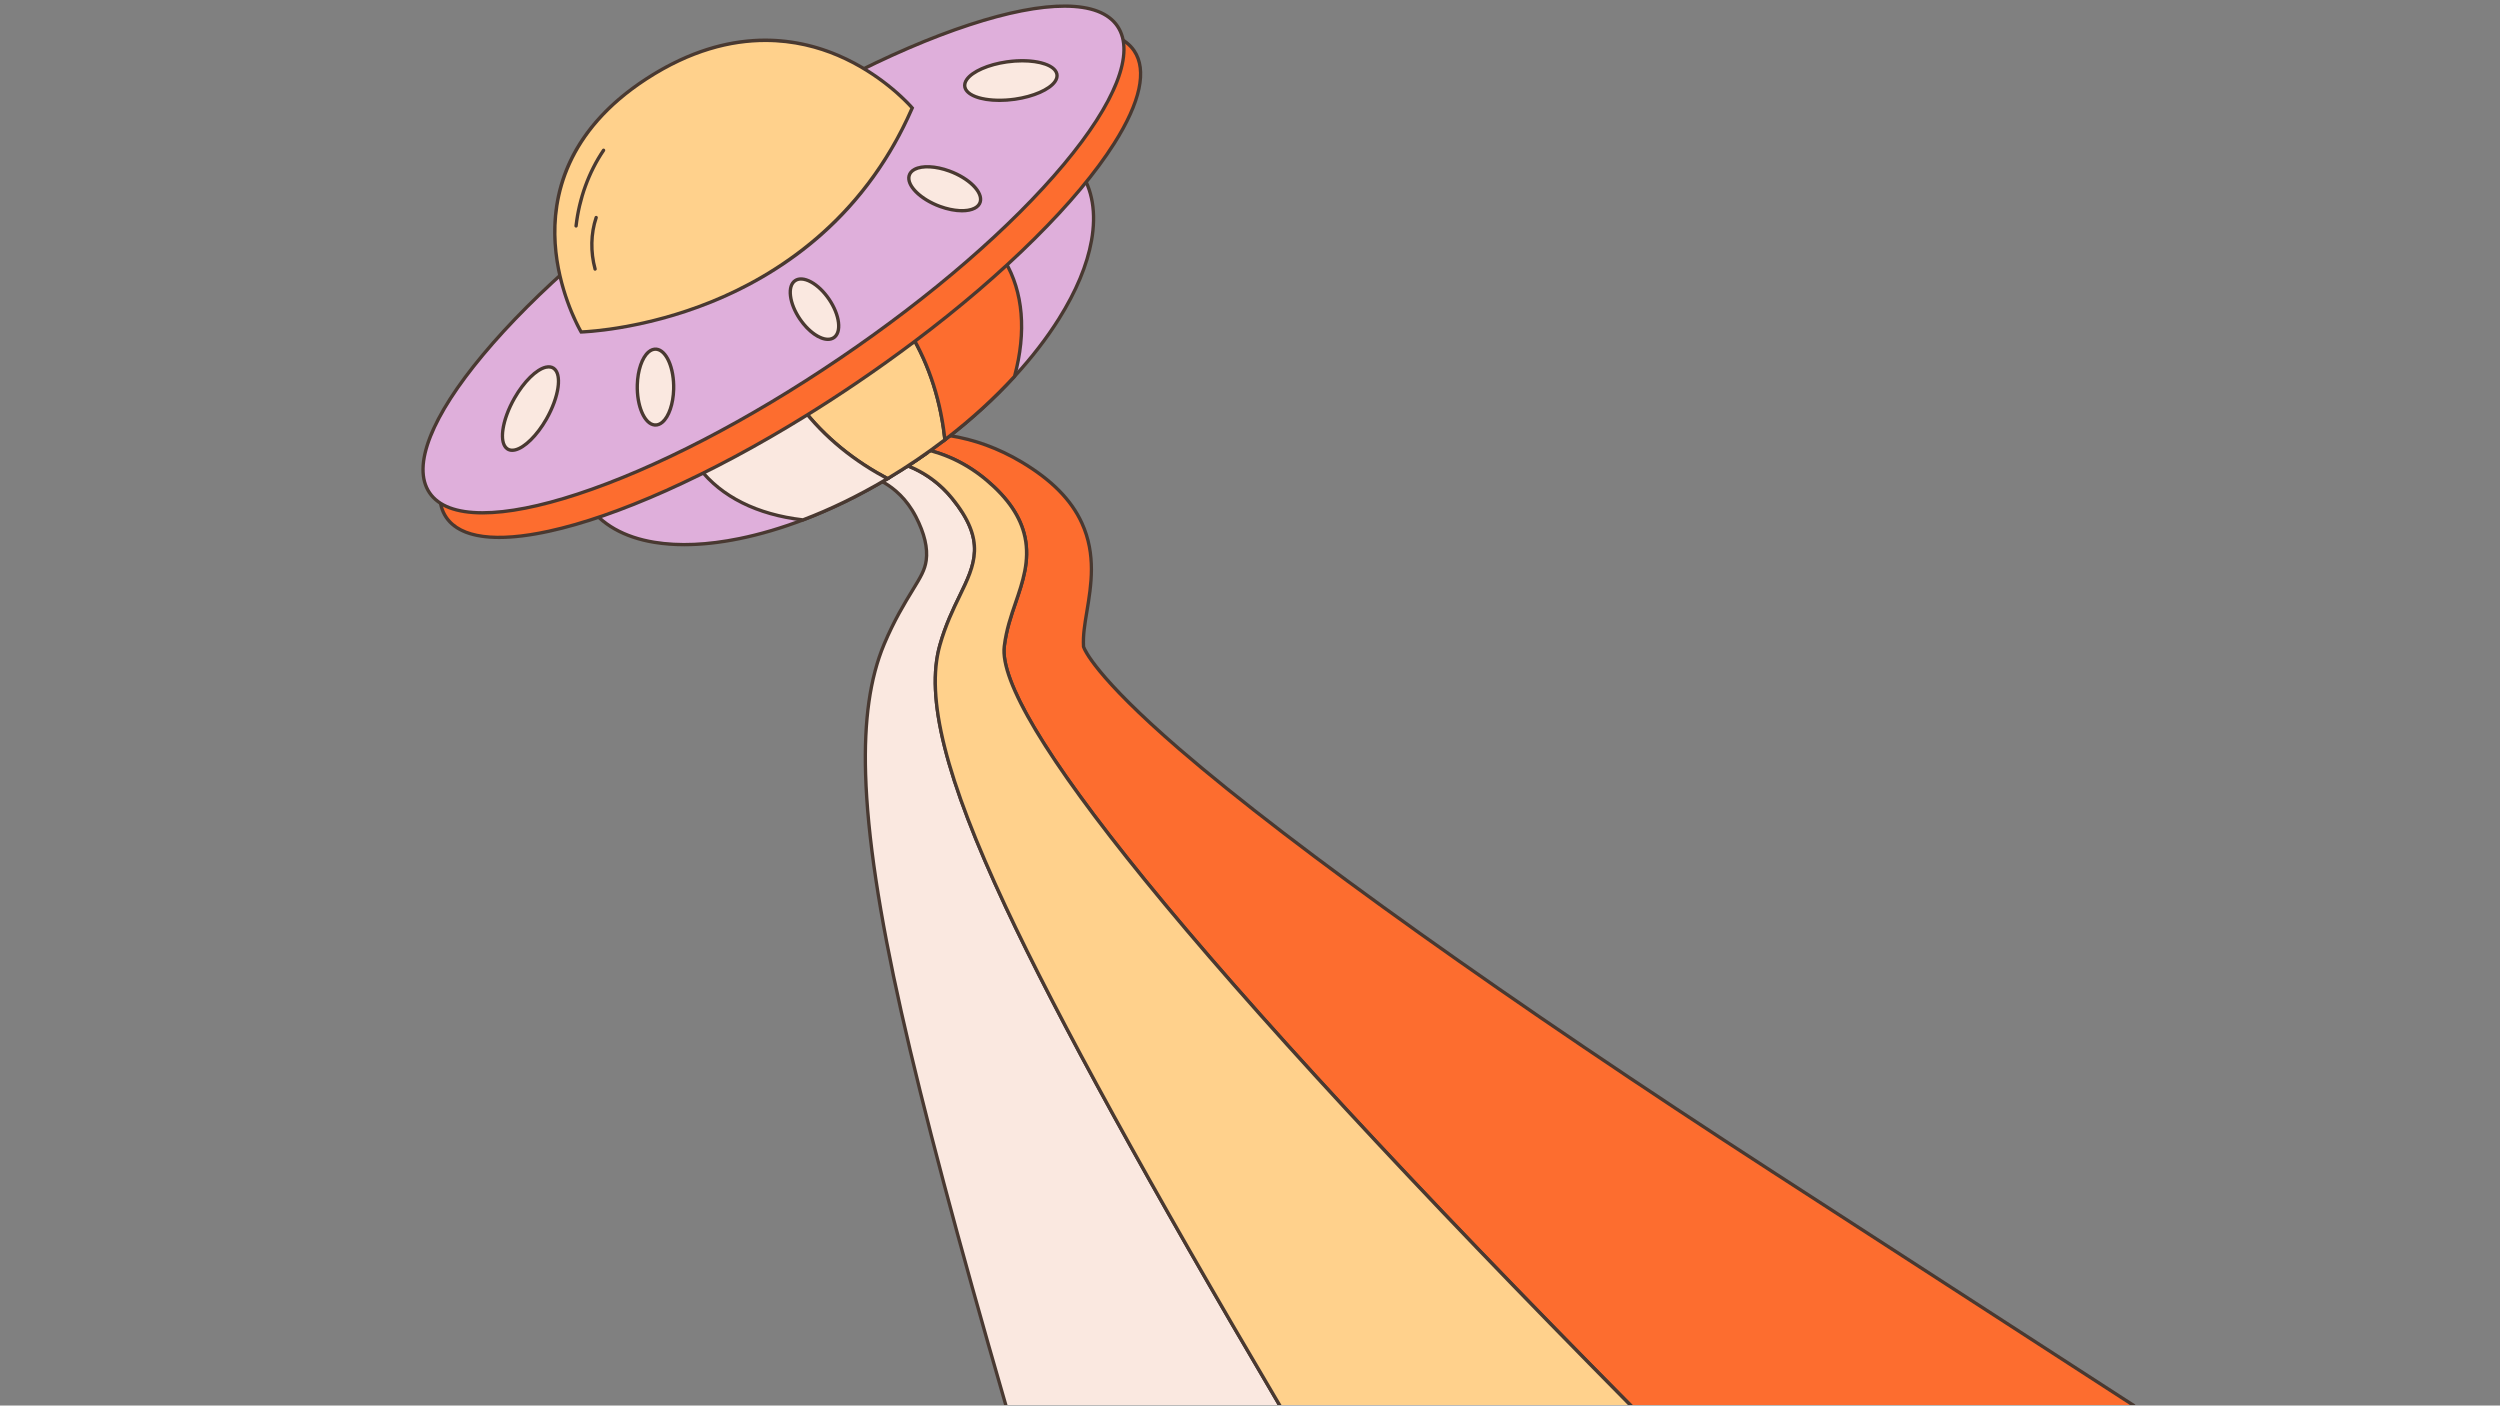 <svg xmlns="http://www.w3.org/2000/svg" xmlns:xlink="http://www.w3.org/1999/xlink" width="1366" zoomAndPan="magnify" viewBox="0 0 1024.5 576" height="768" preserveAspectRatio="xMidYMid meet" version="1.0"><rect x="0" y="0" width="1024.5" height="576" fill="#808080" stroke="none"/><defs><clipPath id="ec218905be"><path d="M 350 188 L 525 188 L 525 575.859 L 350 575.859 Z M 350 188 " clip-rule="nonzero"/></clipPath><clipPath id="7966a53e63"><path d="M 348 187 L 526 187 L 526 575.859 L 348 575.859 Z M 348 187 " clip-rule="nonzero"/></clipPath><clipPath id="89fa48d1ee"><path d="M 375 178 L 875 178 L 875 575.859 L 375 575.859 Z M 375 178 " clip-rule="nonzero"/></clipPath><clipPath id="c392bd314a"><path d="M 373 177 L 875.023 177 L 875.023 575.859 L 373 575.859 Z M 373 177 " clip-rule="nonzero"/></clipPath><clipPath id="399c631200"><path d="M 363 183 L 669 183 L 669 575.859 L 363 575.859 Z M 363 183 " clip-rule="nonzero"/></clipPath><clipPath id="eb9c9a85d2"><path d="M 361 182 L 670 182 L 670 575.859 L 361 575.859 Z M 361 182 " clip-rule="nonzero"/></clipPath></defs><g clip-path="url(#ec218905be)"><path fill="#fae8e0" d="M 524.359 575.777 C 465.512 476.148 431.137 412.219 412.07 371.465 C 385.27 314.156 379.73 283.73 385.16 264.398 C 387.508 256.055 390.664 249.566 393.258 244.223 C 399.578 231.219 404.293 221.512 390.078 204.121 C 380 191.789 367.402 189.176 363.758 188.637 L 350.816 194.113 L 354.262 194.609 C 354.656 194.676 367.715 197.004 375.328 211.77 C 378.723 218.352 380.289 224.41 379.559 229.672 C 379.016 233.602 377.281 236.441 373.973 241.859 C 370.723 247.188 366.375 254.312 362.316 263.996 C 351.621 289.512 350.41 330.449 369.375 414.793 C 377.676 451.684 391.129 503.141 412.172 575.777 Z M 524.359 575.777 " fill-opacity="1" fill-rule="nonzero"/></g><g clip-path="url(#7966a53e63)"><path fill="#493931" d="M 412.887 575.777 C 393.098 507.496 379.039 454.602 370.047 414.645 C 360.961 374.246 356.176 342.41 355.41 317.309 C 354.738 295.316 357.207 277.965 362.949 264.258 C 366.988 254.617 371.367 247.449 374.574 242.191 C 377.867 236.801 379.676 233.828 380.238 229.762 C 380.965 224.551 379.516 218.391 375.941 211.449 C 368.191 196.434 354.938 194.023 354.355 193.926 L 353.359 193.781 L 363.844 189.344 C 367.656 189.934 379.852 192.703 389.543 204.555 C 403.477 221.605 398.93 230.961 392.637 243.918 L 392.602 243.992 C 390.035 249.273 386.848 255.844 384.496 264.207 C 378.438 285.773 386.746 318.941 411.441 371.758 C 432.625 417.031 470.305 485.598 523.555 575.773 L 525.156 575.773 C 471.707 485.289 433.91 416.527 412.688 371.172 C 388.145 318.68 379.859 285.809 385.824 264.582 C 388.141 256.34 391.301 249.828 393.84 244.594 L 393.879 244.52 C 400.148 231.613 405.105 221.418 390.613 203.68 C 380.445 191.238 367.566 188.5 363.859 187.953 L 363.668 187.922 L 348.27 194.441 L 354.148 195.285 C 354.684 195.375 367.285 197.668 374.719 212.082 C 378.164 218.758 379.562 224.645 378.879 229.57 C 378.359 233.355 376.703 236.07 373.391 241.496 C 370.172 246.766 365.766 253.984 361.684 263.723 C 355.859 277.613 353.359 295.156 354.039 317.348 C 354.805 342.535 359.605 374.461 368.707 414.941 C 377.688 454.852 391.719 507.652 411.457 575.773 L 412.887 575.773 Z M 412.887 575.777 " fill-opacity="1" fill-rule="nonzero"/></g><g clip-path="url(#89fa48d1ee)"><path fill="#fd6d2f" d="M 420.023 220.102 C 422.074 229.793 419.098 238.484 416.168 247.027 C 414.277 252.551 412.371 258.109 411.543 264.863 C 408.41 290.488 472.676 378.324 668.082 575.777 L 874.094 575.777 L 726.156 480.047 C 603.48 400.66 523.145 341.379 483.367 307.023 C 452.672 280.52 445 268.133 444.027 265.02 C 443.762 260.426 444.504 255.941 445.395 250.613 C 447.164 239.945 449.277 227.312 443.336 214.324 C 438.738 204.25 430.234 196.254 418.621 189.324 C 408.613 183.359 398.672 179.988 388.879 178.484 C 388.602 178.441 388.324 178.398 388.051 178.359 L 375.855 183.52 C 382.066 184.516 393.238 187.469 404.266 196.766 C 412.707 203.871 418.184 211.43 420.023 220.102 Z M 420.023 220.102 " fill-opacity="1" fill-rule="nonzero"/></g><g clip-path="url(#c392bd314a)"><path fill="#493931" d="M 419.352 220.242 C 421.359 229.746 418.391 238.418 415.516 246.805 C 413.641 252.273 411.703 257.934 410.863 264.777 C 409.078 279.336 428.492 311.684 468.559 360.93 C 511.613 413.855 578.355 486.066 667.113 575.777 L 669.055 575.777 C 579.852 485.652 512.812 413.145 469.625 360.062 C 449.043 334.762 433.766 313.715 424.223 297.512 C 415.445 282.605 411.41 271.648 412.23 264.949 C 413.055 258.246 414.969 252.656 416.824 247.25 C 419.754 238.684 422.789 229.832 420.699 219.957 C 418.918 211.555 413.688 203.793 404.715 196.234 C 395.141 188.164 385.387 184.711 378.254 183.254 L 388.148 179.066 C 388.355 179.098 388.566 179.129 388.781 179.16 C 399.016 180.73 408.941 184.348 418.273 189.91 C 430.449 197.172 438.441 205.25 442.711 214.602 C 448.555 227.375 446.523 239.621 444.73 250.43 L 444.719 250.492 C 443.836 255.777 443.07 260.34 443.344 265.055 L 443.348 265.137 L 443.375 265.219 C 443.734 266.367 447.891 277.293 482.918 307.539 C 529.621 347.883 618.145 410.965 725.789 480.621 L 872.832 575.773 L 875.367 575.773 L 726.535 479.465 C 618.945 409.844 530.477 346.801 483.82 306.5 C 449.617 276.969 445.094 265.961 444.715 264.887 C 444.465 260.359 445.215 255.891 446.078 250.719 L 446.09 250.656 C 447.824 240.203 449.98 227.188 443.965 214.035 C 439.574 204.414 431.402 196.141 418.977 188.727 C 409.492 183.074 399.402 179.398 388.992 177.797 C 388.707 177.754 388.43 177.715 388.152 177.676 L 387.965 177.648 L 373.383 183.816 L 375.754 184.199 C 382.824 185.332 393.434 188.523 403.832 197.289 C 412.555 204.648 417.633 212.156 419.352 220.242 Z M 419.352 220.242 " fill-opacity="1" fill-rule="nonzero"/></g><g clip-path="url(#399c631200)"><path fill="#ffd18c" d="M 385.16 264.398 C 379.73 283.73 385.27 314.16 412.07 371.465 C 431.137 412.219 465.512 476.148 524.359 575.777 L 668.086 575.777 C 472.68 378.324 408.41 290.488 411.547 264.863 C 412.375 258.109 414.277 252.551 416.172 247.027 C 419.098 238.484 422.074 229.793 420.027 220.102 C 418.188 211.426 412.707 203.871 404.27 196.762 C 393.242 187.469 382.07 184.516 375.859 183.516 L 363.762 188.637 C 367.406 189.172 380 191.785 390.082 204.117 C 404.297 221.512 399.578 231.215 393.262 244.219 C 390.664 249.566 387.508 256.055 385.16 264.398 Z M 385.16 264.398 " fill-opacity="1" fill-rule="nonzero"/></g><g clip-path="url(#eb9c9a85d2)"><path fill="#493931" d="M 392.602 243.996 C 390.039 249.277 386.852 255.848 384.5 264.215 C 378.438 285.781 386.75 318.945 411.445 371.762 C 432.625 417.039 470.305 485.598 523.559 575.777 L 525.16 575.777 C 471.711 485.297 433.91 416.531 412.691 371.176 C 388.145 318.688 379.859 285.812 385.824 264.586 C 388.145 256.344 391.305 249.832 393.844 244.602 L 393.883 244.523 C 400.152 231.617 405.105 221.422 390.617 203.688 C 381.988 193.133 371.406 189.555 366.137 188.383 L 375.945 184.23 C 383.016 185.395 393.523 188.605 403.828 197.289 C 412.559 204.648 417.637 212.156 419.352 220.242 C 421.363 229.746 418.391 238.418 415.52 246.805 C 413.645 252.273 411.703 257.934 410.863 264.777 C 409.082 279.336 428.496 311.684 468.559 360.93 C 511.617 413.859 578.355 486.066 667.117 575.777 L 669.055 575.777 C 579.848 485.648 512.812 413.145 469.625 360.062 C 449.043 334.762 433.766 313.715 424.223 297.512 C 415.445 282.605 411.41 271.648 412.23 264.949 C 413.055 258.246 414.969 252.656 416.824 247.25 C 419.754 238.688 422.789 229.832 420.699 219.957 C 418.918 211.555 413.688 203.797 404.715 196.234 C 394.074 187.27 383.207 184 375.969 182.84 L 375.773 182.809 L 361.223 188.961 L 363.66 189.32 C 367.238 189.844 379.691 192.5 389.547 204.555 C 403.48 221.605 398.934 230.965 392.641 243.918 Z M 392.602 243.996 " fill-opacity="1" fill-rule="nonzero"/></g><path fill="#dfafdb" d="M 359.371 193.727 C 364.684 192.281 370.137 190.543 375.707 188.508 C 371.73 191.203 367.734 193.75 363.73 196.141 C 352.09 203.09 340.395 208.75 329.047 213.055 C 320.07 216.469 311.312 219.035 302.98 220.73 C 290.094 223.355 278.223 223.891 268.133 222.23 C 256.078 220.262 246.559 215.16 240.867 206.766 C 235.387 198.688 234.055 188.449 236.289 177.062 C 238.215 167.27 242.785 156.629 249.633 145.781 C 262.125 125.992 282.207 105.512 307.684 88.23 C 274.781 125.113 264.133 162.191 280.484 182.879 C 280.988 183.516 281.516 184.137 282.07 184.742 C 296.059 200.004 324.703 203.145 359.371 193.727 Z M 359.371 193.727 " fill-opacity="1" fill-rule="nonzero"/><path fill="#493931" d="M 280.449 223.875 C 276.078 223.875 271.926 223.555 268.02 222.914 C 255.484 220.859 245.898 215.41 240.297 207.152 C 234.832 199.098 233.258 188.93 235.613 176.926 C 237.551 167.078 242.07 156.473 249.051 145.41 C 262.039 124.836 282.727 104.324 307.297 87.656 L 311.906 84.531 L 308.199 88.688 C 275.578 125.254 264.91 162.059 281.023 182.449 C 281.516 183.074 282.039 183.688 282.578 184.273 C 289.309 191.613 299.84 196.293 313.043 197.805 C 326.246 199.316 342.207 197.676 359.191 193.062 C 364.5 191.621 369.977 189.871 375.465 187.863 L 380.711 185.945 L 376.09 189.078 C 372.148 191.754 368.109 194.324 364.082 196.734 C 352.598 203.59 340.895 209.301 329.289 213.703 C 320.348 217.102 311.539 219.695 303.113 221.41 C 295.039 223.055 287.457 223.875 280.449 223.875 Z M 303.535 91.953 C 281.117 107.91 262.301 127.008 250.215 146.148 C 243.328 157.066 238.867 167.512 236.965 177.195 C 234.684 188.82 236.188 198.641 241.434 206.379 C 246.82 214.316 256.09 219.566 268.242 221.555 C 278.25 223.199 289.891 222.695 302.844 220.059 C 311.195 218.359 319.93 215.785 328.805 212.414 C 340.332 208.035 351.965 202.363 363.379 195.551 C 365.824 194.09 368.273 192.566 370.703 190.996 C 366.941 192.262 363.211 193.398 359.555 194.391 C 342.402 199.055 326.266 200.707 312.891 199.176 C 299.352 197.625 288.52 192.797 281.566 185.207 C 281.004 184.598 280.457 183.957 279.945 183.309 C 264.012 163.148 273.312 127.656 303.535 91.953 Z M 303.535 91.953 " fill-opacity="1" fill-rule="nonzero"/><path fill="#dfafdb" d="M 442.523 69.977 C 447.828 77.797 449.25 87.645 447.297 98.605 C 445.52 108.605 440.934 119.52 433.938 130.668 C 429.023 138.496 422.918 146.434 415.762 154.242 C 407.562 163.191 397.984 171.961 387.227 180.203 C 383.523 183.039 379.68 185.812 375.707 188.508 C 379.656 184.09 383.289 179.664 386.594 175.262 C 408.164 146.527 415.836 118.758 406.828 100.117 C 406.473 99.379 406.09 98.66 405.684 97.953 C 392.508 75.113 354.121 71.293 307.688 88.23 C 334.109 70.309 361.582 59.047 385.168 55.125 C 397.836 53.016 409.375 53.02 419.031 55.242 C 429.301 57.609 437.438 62.477 442.523 69.977 Z M 442.523 69.977 " fill-opacity="1" fill-rule="nonzero"/><path fill="#493931" d="M 371.469 192.215 L 375.191 188.047 C 379.086 183.688 382.734 179.246 386.039 174.844 C 396.609 160.77 404.035 146.547 407.512 133.723 C 410.988 120.898 410.539 109.383 406.203 100.418 C 405.859 99.699 405.484 98.984 405.086 98.297 C 392.098 75.785 353.957 72.086 307.922 88.879 L 302.688 90.789 L 307.297 87.664 C 332.844 70.332 360.461 58.535 385.055 54.445 C 397.988 52.293 409.473 52.336 419.184 54.574 C 429.973 57.059 438.016 62.109 443.094 69.59 C 448.387 77.391 450.027 87.195 447.977 98.727 C 446.188 108.789 441.66 119.66 434.523 131.031 C 429.551 138.957 423.406 146.922 416.266 154.707 C 407.879 163.859 398.246 172.621 387.645 180.75 C 383.918 183.605 380.031 186.406 376.09 189.078 Z M 360.07 77.082 C 381.871 77.082 398.449 84.043 406.277 97.609 C 406.691 98.328 407.082 99.07 407.445 99.82 C 411.926 109.086 412.406 120.938 408.84 134.09 C 405.32 147.082 397.816 161.465 387.141 175.68 C 384.867 178.707 382.43 181.754 379.863 184.781 C 382.223 183.105 384.543 181.395 386.805 179.66 C 397.344 171.582 406.914 162.875 415.25 153.781 C 422.336 146.055 428.426 138.156 433.355 130.305 C 440.398 119.082 444.863 108.379 446.617 98.492 C 448.609 87.324 447.035 77.863 441.953 70.367 C 437.082 63.184 429.316 58.32 418.875 55.922 C 409.34 53.723 398.035 53.684 385.281 55.805 C 362.344 59.621 336.746 70.199 312.676 85.754 C 329.996 79.941 346.105 77.082 360.07 77.082 Z M 360.07 77.082 " fill-opacity="1" fill-rule="nonzero"/><path fill="#ffd18c" d="M 370.043 131.812 C 379.863 146.293 384.555 161.586 386.59 175.262 C 386.84 176.934 387.051 178.586 387.223 180.203 C 383.523 183.039 379.676 185.812 375.707 188.508 C 371.734 191.203 367.734 193.75 363.73 196.141 C 362.293 195.379 360.836 194.574 359.375 193.723 C 347.418 186.773 334.945 176.762 325.125 162.281 C 306.695 135.109 306.324 105.078 307.688 88.23 C 323.844 93.191 351.613 104.641 370.043 131.812 Z M 370.043 131.812 " fill-opacity="1" fill-rule="nonzero"/><path fill="#493931" d="M 363.75 196.93 L 363.406 196.75 C 361.977 195.996 360.504 195.18 359.027 194.32 C 344.777 186.039 333.18 175.391 324.551 162.672 C 310.766 142.344 304.695 116.586 307 88.176 L 307.07 87.32 L 307.891 87.57 C 335.141 95.938 356.828 111.102 370.613 131.426 C 379.242 144.148 384.848 158.859 387.273 175.156 C 387.527 176.848 387.742 178.523 387.91 180.129 L 387.953 180.512 L 387.645 180.75 C 383.918 183.605 380.031 186.406 376.094 189.078 C 372.152 191.75 368.113 194.324 364.086 196.73 Z M 308.305 89.145 C 306.215 116.898 312.223 142.039 325.691 161.895 C 334.203 174.445 345.652 184.953 359.715 193.129 C 361.059 193.91 362.402 194.656 363.707 195.352 C 367.602 193.016 371.508 190.52 375.316 187.938 C 379.125 185.355 382.883 182.652 386.496 179.891 C 386.332 178.422 386.137 176.898 385.906 175.363 C 383.512 159.27 377.98 144.75 369.469 132.199 C 356 112.344 334.863 97.465 308.305 89.145 Z M 308.305 89.145 " fill-opacity="1" fill-rule="nonzero"/><path fill="#fd6d2f" d="M 411.809 106.984 C 419.445 119.91 420.586 136.363 415.762 154.242 C 407.562 163.191 397.984 171.961 387.227 180.203 C 387.051 178.582 386.84 176.934 386.594 175.262 C 384.559 161.586 379.863 146.293 370.043 131.812 C 351.613 104.641 323.844 93.191 307.688 88.23 C 350.898 74.426 388.492 79.211 406.828 100.117 C 408.695 102.238 410.355 104.531 411.809 106.984 Z M 411.809 106.984 " fill-opacity="1" fill-rule="nonzero"/><path fill="#493931" d="M 386.668 181.496 L 386.539 180.277 C 386.371 178.691 386.156 177.039 385.906 175.363 C 383.512 159.27 377.98 144.75 369.469 132.199 C 355.859 112.137 334.426 97.164 307.48 88.891 L 305.379 88.242 L 307.473 87.574 C 328.695 80.793 349.164 78.336 366.668 80.469 C 384.137 82.602 398.203 89.238 407.34 99.66 C 409.23 101.805 410.934 104.148 412.398 106.633 C 420 119.492 421.391 136.016 416.422 154.418 L 416.379 154.582 L 416.266 154.703 C 407.875 163.859 398.246 172.621 387.641 180.746 Z M 309.984 88.23 C 336.25 96.723 357.18 111.625 370.613 131.426 C 379.238 144.148 384.848 158.859 387.273 175.156 C 387.461 176.426 387.629 177.684 387.773 178.91 C 397.883 171.078 407.086 162.672 415.137 153.898 C 419.953 135.93 418.598 119.828 411.215 107.332 C 409.789 104.926 408.137 102.648 406.305 100.57 C 397.391 90.406 383.625 83.926 366.5 81.84 C 349.766 79.801 330.27 82.008 309.984 88.23 Z M 309.984 88.23 " fill-opacity="1" fill-rule="nonzero"/><path fill="#fae8e0" d="M 359.371 193.727 C 360.832 194.574 362.289 195.383 363.727 196.141 C 352.09 203.094 340.391 208.75 329.047 213.059 C 310.656 210.93 295.785 203.781 286.609 191.91 C 284.863 189.652 283.352 187.258 282.07 184.738 C 269.422 159.977 278.879 123.277 307.684 88.23 C 306.316 105.078 306.691 135.113 325.121 162.281 C 334.945 176.762 347.414 186.777 359.371 193.727 Z M 359.371 193.727 " fill-opacity="1" fill-rule="nonzero"/><path fill="#493931" d="M 329.133 213.762 L 328.969 213.742 C 310.035 211.547 295.199 204.145 286.066 192.328 C 284.301 190.047 282.754 187.598 281.457 185.051 C 275.152 172.703 274.188 157.184 278.668 140.164 C 283.156 123.113 293.004 105.004 307.152 87.793 L 308.551 86.094 L 308.371 88.285 C 306.094 116.379 312.086 141.832 325.691 161.895 C 334.203 174.445 345.652 184.953 359.715 193.129 C 361.176 193.977 362.637 194.785 364.051 195.531 L 365.133 196.102 L 364.082 196.73 C 352.598 203.586 340.895 209.297 329.289 213.699 Z M 306.836 90.367 C 293.555 106.918 284.293 124.215 280 140.516 C 275.609 157.203 276.535 172.387 282.684 184.426 C 283.941 186.898 285.445 189.273 287.156 191.488 C 296.027 202.965 310.48 210.18 328.961 212.352 C 340.086 208.117 351.301 202.68 362.328 196.172 C 361.242 195.582 360.137 194.965 359.027 194.32 C 344.785 186.039 333.184 175.395 324.555 162.672 C 311.121 142.871 305.016 117.91 306.836 90.367 Z M 306.836 90.367 " fill-opacity="1" fill-rule="nonzero"/><path fill="#fd6d2f" d="M 411.008 18.09 L 411.004 18.086 C 397.855 21.926 383.004 27.707 367.102 35.219 C 350.477 43.062 332.711 52.797 314.566 64.164 C 308.547 67.938 302.48 71.887 296.41 76.008 C 291.434 79.383 286.578 82.785 281.832 86.211 C 264.562 98.691 248.895 111.441 235.316 123.887 C 222.559 135.57 211.637 146.984 202.969 157.629 C 183.699 181.285 175.516 201.184 182.859 212.008 C 188.789 220.746 203.961 222.266 224.906 217.707 C 238.727 214.699 255.066 209.043 272.93 201.07 C 290.867 193.051 310.34 182.691 330.328 170.324 C 337.242 166.055 344.215 161.531 351.211 156.785 C 359.312 151.289 367.129 145.699 374.605 140.082 C 393.461 125.902 410.172 111.508 424.035 97.738 C 438.039 83.824 449.133 70.555 456.594 58.781 C 466.969 42.438 470.336 28.996 464.766 20.789 C 457.773 10.492 437.969 10.215 411.008 18.09 Z M 411.008 18.09 " fill-opacity="1" fill-rule="nonzero"/><path fill="#493931" d="M 204.559 220.906 C 193.695 220.906 186.121 218.047 182.289 212.398 C 175.016 201.676 182.172 182.07 202.434 157.195 C 211.203 146.422 222.109 135.047 234.848 123.379 C 248.785 110.609 264.457 97.914 281.43 85.652 C 286.234 82.184 291.145 78.746 296.023 75.438 C 301.969 71.402 308.086 67.414 314.199 63.582 C 332.074 52.387 349.773 42.633 366.809 34.594 C 382.699 27.09 397.508 21.312 410.812 17.422 L 411.305 17.281 L 411.309 17.289 C 424.844 13.371 436.316 11.57 445.406 11.941 C 455.082 12.332 461.785 15.18 465.332 20.406 C 470.887 28.594 468.066 41.996 457.172 59.156 C 449.633 71.047 438.648 84.191 424.516 98.23 C 410.27 112.379 393.617 126.645 375.016 140.633 C 367.402 146.352 359.523 151.98 351.594 157.359 C 344.613 162.098 337.578 166.656 330.691 170.914 C 311.02 183.082 291.684 193.441 273.207 201.703 C 255.23 209.73 239.031 215.344 225.055 218.383 C 217.301 220.07 210.445 220.906 204.559 220.906 Z M 410.711 18.887 C 397.594 22.754 383.027 28.457 367.395 35.84 C 350.41 43.855 332.758 53.582 314.93 64.746 C 308.828 68.57 302.727 72.551 296.793 76.578 C 291.926 79.879 287.027 83.309 282.234 86.77 C 265.305 99 249.676 111.656 235.777 124.395 C 223.09 136.016 212.23 147.344 203.5 158.062 C 183.656 182.43 176.527 201.449 183.43 211.621 C 188.996 219.832 203.289 221.707 224.758 217.035 C 238.641 214.012 254.754 208.43 272.645 200.441 C 291.059 192.207 310.344 181.879 329.961 169.738 C 336.836 165.492 343.852 160.945 350.82 156.219 C 358.73 150.852 366.59 145.238 374.188 139.531 C 392.742 125.582 409.344 111.355 423.543 97.25 C 437.602 83.285 448.527 70.219 456.008 58.418 C 466.586 41.754 469.414 28.879 464.191 21.18 C 457.656 11.543 438.84 10.684 411.203 18.754 L 410.715 18.895 Z M 410.711 18.887 " fill-opacity="1" fill-rule="nonzero"/><path fill="#dfafdb" d="M 457.93 10.707 C 458.379 11.367 458.77 12.066 459.105 12.805 C 459.438 13.543 459.715 14.316 459.938 15.125 C 460.156 15.938 460.32 16.785 460.426 17.668 C 460.527 18.551 460.578 19.473 460.566 20.426 C 460.555 21.379 460.488 22.367 460.363 23.387 C 460.238 24.41 460.055 25.461 459.812 26.551 C 459.574 27.637 459.273 28.754 458.922 29.902 C 458.566 31.055 458.152 32.234 457.684 33.441 C 457.215 34.652 456.691 35.891 456.109 37.156 C 455.531 38.422 454.895 39.715 454.203 41.035 C 453.512 42.359 452.762 43.703 451.961 45.074 C 451.16 46.445 450.305 47.84 449.398 49.262 C 448.488 50.68 447.527 52.121 446.512 53.582 C 445.5 55.047 444.434 56.531 443.316 58.035 C 442.199 59.539 441.035 61.059 439.816 62.602 C 438.602 64.141 437.336 65.699 436.02 67.273 C 434.707 68.844 433.344 70.434 431.938 72.039 C 430.527 73.641 429.074 75.258 427.578 76.887 C 426.078 78.516 424.535 80.156 422.949 81.805 C 421.363 83.457 419.738 85.117 418.07 86.785 C 416.398 88.453 414.691 90.129 412.945 91.809 C 411.195 93.492 409.41 95.18 407.586 96.871 C 405.766 98.562 403.906 100.254 402.012 101.953 C 400.117 103.648 398.191 105.348 396.234 107.047 C 394.273 108.746 392.281 110.441 390.262 112.137 C 388.242 113.836 386.191 115.527 384.113 117.215 C 382.039 118.906 379.934 120.59 377.805 122.266 C 375.676 123.945 373.527 125.617 371.352 127.281 C 369.176 128.945 366.98 130.598 364.766 132.242 C 362.547 133.887 360.316 135.523 358.062 137.145 C 355.812 138.766 353.543 140.375 351.262 141.969 C 348.98 143.566 346.688 145.145 344.379 146.711 C 342.074 148.273 339.758 149.82 337.43 151.352 C 335.105 152.883 332.773 154.395 330.434 155.887 C 328.094 157.379 325.75 158.852 323.402 160.301 C 321.055 161.754 318.707 163.18 316.355 164.586 C 314.008 165.992 311.656 167.375 309.312 168.73 C 306.965 170.09 304.621 171.418 302.285 172.727 C 299.949 174.031 297.617 175.309 295.293 176.559 C 292.973 177.809 290.66 179.031 288.355 180.223 C 286.055 181.418 283.762 182.578 281.484 183.711 C 279.211 184.844 276.949 185.945 274.703 187.012 C 272.457 188.082 270.23 189.117 268.02 190.117 C 265.812 191.121 263.621 192.09 261.457 193.023 C 259.289 193.957 257.145 194.855 255.023 195.719 C 252.906 196.582 250.812 197.406 248.742 198.199 C 246.676 198.988 244.637 199.742 242.629 200.457 C 240.617 201.172 238.637 201.848 236.691 202.488 C 234.742 203.125 232.828 203.727 230.945 204.289 C 229.062 204.848 227.219 205.371 225.41 205.852 C 223.598 206.332 221.828 206.773 220.094 207.176 C 218.359 207.578 216.664 207.938 215.008 208.258 C 213.355 208.578 211.742 208.855 210.172 209.094 C 208.602 209.332 207.074 209.527 205.59 209.684 C 204.109 209.836 202.672 209.949 201.281 210.02 C 199.887 210.094 198.543 210.121 197.246 210.109 C 195.949 210.098 194.703 210.043 193.504 209.949 C 192.305 209.855 191.156 209.719 190.055 209.539 C 188.957 209.359 187.91 209.141 186.914 208.879 C 185.918 208.621 184.977 208.316 184.086 207.973 C 183.195 207.633 182.359 207.246 181.578 206.824 C 180.797 206.398 180.07 205.934 179.398 205.43 C 178.727 204.926 178.109 204.383 177.547 203.797 C 176.984 203.215 176.48 202.594 176.031 201.934 C 175.586 201.27 175.191 200.57 174.859 199.836 C 174.523 199.098 174.246 198.324 174.027 197.512 C 173.805 196.703 173.645 195.855 173.539 194.969 C 173.434 194.086 173.387 193.168 173.395 192.215 C 173.406 191.262 173.473 190.273 173.602 189.254 C 173.727 188.23 173.91 187.176 174.148 186.09 C 174.391 185.004 174.688 183.887 175.043 182.734 C 175.398 181.586 175.809 180.406 176.277 179.195 C 176.746 177.988 177.27 176.75 177.852 175.484 C 178.434 174.215 179.07 172.922 179.762 171.602 C 180.453 170.281 181.199 168.938 182 167.562 C 182.801 166.191 183.656 164.797 184.566 163.379 C 185.473 161.961 186.434 160.52 187.449 159.055 C 188.465 157.594 189.527 156.109 190.645 154.605 C 191.762 153.102 192.93 151.578 194.145 150.039 C 195.363 148.5 196.629 146.941 197.941 145.367 C 199.258 143.793 200.617 142.203 202.023 140.602 C 203.434 139 204.887 137.383 206.387 135.754 C 207.883 134.125 209.426 132.484 211.012 130.832 C 212.598 129.184 214.223 127.523 215.895 125.855 C 217.562 124.188 219.27 122.512 221.02 120.832 C 222.766 119.148 224.551 117.461 226.375 115.77 C 228.199 114.078 230.055 112.383 231.949 110.688 C 233.844 108.988 235.77 107.293 237.73 105.594 C 239.688 103.895 241.68 102.195 243.699 100.5 C 245.723 98.805 247.77 97.113 249.848 95.422 C 251.926 93.734 254.027 92.051 256.156 90.371 C 258.285 88.691 260.438 87.023 262.609 85.359 C 264.785 83.695 266.98 82.039 269.199 80.395 C 271.414 78.75 273.648 77.117 275.898 75.496 C 278.152 73.875 280.418 72.266 282.699 70.668 C 284.98 69.074 287.277 67.496 289.582 65.93 C 291.891 64.363 294.207 62.816 296.531 61.285 C 298.855 59.758 301.191 58.246 303.531 56.754 C 305.871 55.262 308.211 53.789 310.559 52.336 C 312.906 50.887 315.258 49.457 317.605 48.051 C 319.957 46.648 322.305 45.266 324.652 43.906 C 326.996 42.551 329.34 41.219 331.676 39.914 C 334.016 38.609 336.344 37.332 338.668 36.078 C 340.992 34.828 343.305 33.609 345.605 32.414 C 347.91 31.223 350.199 30.059 352.477 28.93 C 354.754 27.797 357.016 26.695 359.262 25.629 C 361.508 24.559 363.734 23.523 365.941 22.52 C 368.152 21.52 370.34 20.551 372.508 19.617 C 374.672 18.684 376.816 17.785 378.938 16.922 C 381.059 16.059 383.152 15.23 385.219 14.441 C 387.285 13.652 389.324 12.898 391.336 12.184 C 393.344 11.469 395.324 10.789 397.273 10.152 C 399.223 9.512 401.137 8.914 403.016 8.352 C 404.898 7.789 406.742 7.27 408.555 6.789 C 410.363 6.305 412.137 5.863 413.871 5.461 C 415.605 5.062 417.301 4.699 418.953 4.383 C 420.609 4.062 422.219 3.781 423.789 3.547 C 425.359 3.309 426.887 3.113 428.371 2.957 C 429.852 2.805 431.289 2.691 432.684 2.617 C 434.074 2.547 435.418 2.516 436.715 2.527 C 438.012 2.539 439.262 2.594 440.461 2.691 C 441.66 2.785 442.809 2.922 443.906 3.102 C 445.004 3.277 446.051 3.496 447.047 3.758 C 448.043 4.02 448.984 4.32 449.875 4.664 C 450.766 5.008 451.602 5.391 452.383 5.816 C 453.164 6.238 453.895 6.703 454.566 7.207 C 455.238 7.715 455.855 8.258 456.414 8.84 C 456.977 9.426 457.48 10.047 457.93 10.707 Z M 457.93 10.707 " fill-opacity="1" fill-rule="nonzero"/><path fill="#493931" d="M 197.762 210.844 C 186.918 210.844 179.305 208.004 175.453 202.328 C 167.949 191.262 175.742 170.875 197.402 144.934 C 218.891 119.199 251.488 90.941 289.188 65.367 C 326.891 39.793 365.195 19.957 397.051 9.508 C 429.168 -1.027 450.988 -0.734 458.496 10.332 C 466 21.398 458.203 41.781 436.543 67.727 C 415.059 93.461 382.461 121.719 344.758 147.293 C 307.059 172.867 268.754 192.703 236.895 203.152 C 221.258 208.281 208.055 210.844 197.762 210.844 Z M 436.223 3.199 C 436.207 3.199 436.199 3.199 436.188 3.199 C 425.898 3.207 412.879 5.77 397.484 10.816 C 365.746 21.227 327.562 41.004 289.965 66.508 C 252.363 92.012 219.871 120.176 198.465 145.816 C 188.082 158.25 180.887 169.402 177.074 178.961 C 173.195 188.699 173.031 196.301 176.594 201.551 C 180.152 206.797 187.266 209.457 197.73 209.457 C 197.742 209.457 197.75 209.457 197.766 209.457 C 208.055 209.453 221.074 206.891 236.465 201.84 C 268.203 191.43 306.387 171.652 343.988 146.148 C 381.586 120.645 414.078 92.48 435.488 66.844 C 445.867 54.41 453.066 43.258 456.875 33.699 C 460.758 23.961 460.918 16.359 457.359 11.105 C 453.801 5.859 446.688 3.199 436.223 3.199 Z M 436.223 3.199 " fill-opacity="1" fill-rule="nonzero"/><path fill="#fae8e0" d="M 339.75 122.629 C 340.273 123.395 340.75 124.18 341.184 124.984 C 341.617 125.789 342 126.598 342.328 127.406 C 342.66 128.215 342.934 129.016 343.148 129.801 C 343.359 130.586 343.516 131.344 343.605 132.074 C 343.695 132.805 343.723 133.492 343.684 134.141 C 343.648 134.789 343.547 135.383 343.383 135.922 C 343.219 136.461 342.996 136.934 342.715 137.344 C 342.43 137.754 342.094 138.094 341.699 138.359 C 341.309 138.625 340.871 138.816 340.383 138.926 C 339.898 139.039 339.375 139.07 338.812 139.023 C 338.25 138.973 337.66 138.848 337.047 138.645 C 336.43 138.438 335.801 138.16 335.156 137.805 C 334.512 137.449 333.863 137.027 333.211 136.539 C 332.562 136.051 331.922 135.5 331.289 134.895 C 330.66 134.289 330.051 133.633 329.465 132.934 C 328.879 132.234 328.324 131.5 327.805 130.734 C 327.285 129.965 326.809 129.18 326.371 128.375 C 325.938 127.57 325.559 126.766 325.227 125.953 C 324.895 125.145 324.625 124.348 324.41 123.562 C 324.195 122.773 324.043 122.016 323.949 121.285 C 323.859 120.555 323.832 119.867 323.871 119.219 C 323.91 118.574 324.008 117.98 324.172 117.441 C 324.336 116.902 324.559 116.426 324.84 116.016 C 325.125 115.605 325.461 115.266 325.855 115 C 326.246 114.734 326.688 114.547 327.172 114.434 C 327.66 114.324 328.184 114.293 328.742 114.34 C 329.305 114.387 329.895 114.512 330.508 114.719 C 331.125 114.922 331.754 115.203 332.398 115.555 C 333.043 115.91 333.691 116.332 334.344 116.82 C 334.992 117.312 335.633 117.859 336.266 118.465 C 336.895 119.074 337.504 119.727 338.09 120.426 C 338.68 121.129 339.23 121.859 339.75 122.629 Z M 339.75 122.629 " fill-opacity="1" fill-rule="nonzero"/><path fill="#493931" d="M 339.289 139.75 C 335.625 139.75 330.859 136.484 327.227 131.133 C 325.051 127.922 323.641 124.461 323.262 121.383 C 322.859 118.141 323.641 115.676 325.461 114.441 C 327.281 113.207 329.863 113.391 332.727 114.961 C 335.445 116.453 338.141 119.043 340.316 122.25 C 342.492 125.461 343.902 128.922 344.285 132 C 344.684 135.242 343.902 137.707 342.082 138.941 C 341.273 139.488 340.324 139.75 339.289 139.75 Z M 328.254 115.008 C 327.48 115.008 326.801 115.199 326.234 115.582 C 324.863 116.512 324.293 118.508 324.629 121.211 C 324.98 124.078 326.309 127.324 328.367 130.355 C 332.453 136.375 338.375 139.785 341.309 137.797 C 342.68 136.867 343.25 134.867 342.914 132.168 C 342.559 129.301 341.234 126.055 339.176 123.023 C 337.117 119.992 334.594 117.559 332.062 116.168 C 330.656 115.398 329.363 115.008 328.254 115.008 Z M 328.254 115.008 " fill-opacity="1" fill-rule="nonzero"/><path fill="#fae8e0" d="M 276.074 158.625 C 276.074 159.648 276.027 160.66 275.93 161.66 C 275.836 162.66 275.695 163.633 275.508 164.578 C 275.32 165.52 275.09 166.414 274.816 167.266 C 274.543 168.113 274.234 168.898 273.891 169.621 C 273.543 170.344 273.164 170.988 272.758 171.555 C 272.352 172.121 271.922 172.602 271.469 172.992 C 271.016 173.383 270.547 173.676 270.066 173.875 C 269.586 174.074 269.102 174.176 268.613 174.176 C 268.121 174.176 267.637 174.074 267.156 173.875 C 266.676 173.676 266.211 173.383 265.758 172.992 C 265.305 172.602 264.875 172.121 264.465 171.555 C 264.059 170.988 263.684 170.344 263.336 169.621 C 262.988 168.898 262.68 168.113 262.406 167.266 C 262.137 166.414 261.906 165.52 261.719 164.578 C 261.531 163.633 261.387 162.66 261.293 161.66 C 261.199 160.66 261.148 159.648 261.148 158.625 C 261.148 157.605 261.199 156.594 261.293 155.594 C 261.391 154.594 261.531 153.621 261.719 152.676 C 261.906 151.734 262.137 150.836 262.406 149.988 C 262.68 149.141 262.988 148.355 263.336 147.633 C 263.684 146.91 264.059 146.266 264.465 145.699 C 264.875 145.133 265.305 144.652 265.758 144.262 C 266.211 143.871 266.676 143.578 267.156 143.379 C 267.637 143.18 268.121 143.078 268.613 143.078 C 269.102 143.078 269.586 143.18 270.066 143.379 C 270.547 143.578 271.016 143.871 271.469 144.262 C 271.922 144.652 272.352 145.133 272.758 145.699 C 273.164 146.266 273.543 146.91 273.891 147.633 C 274.234 148.355 274.543 149.141 274.816 149.988 C 275.09 150.836 275.32 151.734 275.508 152.676 C 275.695 153.621 275.836 154.594 275.93 155.594 C 276.027 156.594 276.074 157.605 276.074 158.625 Z M 276.074 158.625 " fill-opacity="1" fill-rule="nonzero"/><path fill="#493931" d="M 268.613 174.863 C 268.441 174.863 268.273 174.855 268.102 174.832 C 263.574 174.289 260.223 166.766 260.477 157.711 C 260.648 151.512 262.504 146.156 265.316 143.73 C 266.496 142.715 267.816 142.262 269.129 142.422 C 273.656 142.965 277.008 150.488 276.754 159.543 L 276.066 159.523 L 276.754 159.543 C 276.582 165.742 274.727 171.098 271.914 173.523 C 270.891 174.41 269.758 174.863 268.613 174.863 Z M 268.605 143.766 C 267.793 143.766 266.992 144.105 266.215 144.773 C 263.723 146.922 262.012 152.016 261.852 157.746 C 261.629 165.82 264.562 173.016 268.266 173.465 C 269.199 173.574 270.125 173.246 271.012 172.48 C 273.504 170.332 275.215 165.238 275.375 159.508 C 275.598 151.434 272.664 144.234 268.961 143.789 C 268.844 143.777 268.727 143.766 268.605 143.766 Z M 268.605 143.766 " fill-opacity="1" fill-rule="nonzero"/><path fill="#fae8e0" d="M 226.605 150.773 C 227.055 151.02 227.438 151.375 227.758 151.832 C 228.082 152.289 228.332 152.84 228.516 153.488 C 228.695 154.137 228.805 154.867 228.84 155.68 C 228.879 156.496 228.84 157.379 228.727 158.328 C 228.617 159.277 228.434 160.273 228.18 161.32 C 227.922 162.371 227.602 163.445 227.215 164.551 C 226.824 165.66 226.379 166.773 225.871 167.895 C 225.363 169.016 224.809 170.125 224.203 171.219 C 223.594 172.312 222.953 173.371 222.27 174.398 C 221.59 175.422 220.883 176.391 220.148 177.309 C 219.418 178.227 218.676 179.07 217.926 179.84 C 217.172 180.613 216.422 181.297 215.676 181.895 C 214.934 182.496 214.203 182.996 213.496 183.398 C 212.785 183.797 212.109 184.094 211.461 184.285 C 210.816 184.473 210.215 184.555 209.656 184.523 C 209.102 184.492 208.598 184.355 208.148 184.105 C 207.699 183.859 207.316 183.504 206.996 183.047 C 206.672 182.59 206.422 182.039 206.238 181.391 C 206.059 180.742 205.949 180.012 205.914 179.199 C 205.875 178.383 205.914 177.5 206.027 176.551 C 206.137 175.602 206.32 174.605 206.578 173.559 C 206.832 172.508 207.152 171.434 207.543 170.328 C 207.93 169.219 208.379 168.105 208.883 166.984 C 209.391 165.863 209.945 164.754 210.555 163.66 C 211.16 162.566 211.805 161.508 212.484 160.48 C 213.168 159.457 213.871 158.488 214.605 157.57 C 215.336 156.656 216.078 155.809 216.832 155.039 C 217.582 154.266 218.332 153.582 219.078 152.984 C 219.824 152.383 220.551 151.883 221.258 151.484 C 221.969 151.082 222.645 150.785 223.293 150.598 C 223.938 150.406 224.539 150.328 225.098 150.355 C 225.656 150.387 226.156 150.523 226.605 150.773 Z M 226.605 150.773 " fill-opacity="1" fill-rule="nonzero"/><path fill="#493931" d="M 209.891 185.211 C 209.012 185.211 208.227 184.984 207.543 184.523 C 203.598 181.879 204.805 172.305 210.293 162.73 C 214.234 155.84 219.426 150.77 223.516 149.809 C 224.961 149.473 226.215 149.645 227.23 150.328 C 231.176 152.973 229.969 162.547 224.484 172.125 C 220.539 179.016 215.348 184.086 211.258 185.043 C 210.781 185.156 210.324 185.211 209.891 185.211 Z M 224.871 151.023 C 224.547 151.023 224.199 151.066 223.828 151.152 C 220.148 152.016 215.191 156.941 211.484 163.414 C 206.531 172.07 205.074 181.215 208.309 183.383 C 208.996 183.844 209.883 183.953 210.941 183.703 C 214.621 182.84 219.582 177.914 223.289 171.441 C 228.242 162.785 229.695 153.641 226.461 151.473 C 226.012 151.172 225.48 151.023 224.871 151.023 Z M 224.871 151.023 " fill-opacity="1" fill-rule="nonzero"/><path fill="#fae8e0" d="M 389.902 70.43 C 390.852 70.809 391.773 71.227 392.668 71.684 C 393.562 72.145 394.414 72.637 395.223 73.156 C 396.027 73.68 396.777 74.227 397.465 74.793 C 398.152 75.359 398.766 75.938 399.309 76.527 C 399.852 77.113 400.312 77.703 400.688 78.293 C 401.066 78.879 401.352 79.457 401.547 80.023 C 401.742 80.586 401.844 81.129 401.852 81.648 C 401.859 82.172 401.77 82.656 401.59 83.113 C 401.41 83.566 401.137 83.98 400.773 84.355 C 400.41 84.727 399.965 85.051 399.434 85.328 C 398.902 85.605 398.301 85.828 397.621 85.996 C 396.945 86.164 396.207 86.277 395.406 86.332 C 394.609 86.387 393.766 86.383 392.875 86.324 C 391.984 86.262 391.07 86.145 390.121 85.969 C 389.176 85.793 388.223 85.566 387.258 85.285 C 386.289 85.004 385.332 84.676 384.383 84.297 C 383.438 83.918 382.516 83.5 381.621 83.043 C 380.723 82.582 379.875 82.094 379.066 81.57 C 378.258 81.047 377.512 80.5 376.824 79.934 C 376.137 79.367 375.52 78.789 374.977 78.199 C 374.438 77.613 373.977 77.023 373.602 76.434 C 373.223 75.848 372.938 75.27 372.742 74.703 C 372.547 74.141 372.445 73.598 372.438 73.078 C 372.43 72.559 372.516 72.07 372.699 71.613 C 372.879 71.16 373.152 70.746 373.516 70.371 C 373.879 70 374.324 69.676 374.855 69.398 C 375.383 69.121 375.988 68.898 376.668 68.73 C 377.344 68.562 378.082 68.449 378.883 68.395 C 379.68 68.34 380.523 68.344 381.414 68.406 C 382.301 68.465 383.219 68.582 384.164 68.758 C 385.109 68.934 386.066 69.16 387.031 69.441 C 388 69.723 388.957 70.051 389.902 70.43 Z M 389.902 70.43 " fill-opacity="1" fill-rule="nonzero"/><path fill="#493931" d="M 394.227 87.051 C 391.453 87.051 388.242 86.441 384.98 85.25 C 376.473 82.133 370.723 76.242 371.887 71.832 C 372.227 70.551 373.137 69.492 374.516 68.773 C 377.809 67.059 383.473 67.312 389.293 69.445 C 397.801 72.559 403.551 78.453 402.387 82.859 C 402.047 84.141 401.137 85.199 399.758 85.918 C 398.309 86.676 396.406 87.051 394.227 87.051 Z M 385.457 83.957 C 390.844 85.93 396.207 86.223 399.125 84.699 C 400.164 84.156 400.812 83.422 401.055 82.512 C 402.008 78.906 396.406 73.516 388.82 70.742 C 383.438 68.77 378.07 68.477 375.156 69.996 C 374.113 70.539 373.465 71.277 373.223 72.188 C 372.27 75.789 377.871 81.18 385.457 83.957 Z M 385.457 83.957 " fill-opacity="1" fill-rule="nonzero"/><path fill="#fae8e0" d="M 433.152 30.59 C 433.215 31.098 433.16 31.617 432.98 32.145 C 432.805 32.676 432.508 33.203 432.09 33.734 C 431.676 34.266 431.152 34.785 430.516 35.297 C 429.879 35.805 429.148 36.297 428.316 36.77 C 427.484 37.238 426.57 37.68 425.574 38.094 C 424.578 38.508 423.52 38.887 422.398 39.227 C 421.277 39.566 420.113 39.867 418.91 40.121 C 417.707 40.375 416.484 40.582 415.242 40.738 C 414 40.898 412.766 41.004 411.535 41.062 C 410.305 41.117 409.105 41.121 407.934 41.074 C 406.762 41.023 405.645 40.926 404.578 40.773 C 403.508 40.625 402.512 40.426 401.59 40.18 C 400.668 39.93 399.832 39.641 399.09 39.305 C 398.348 38.973 397.707 38.602 397.172 38.191 C 396.637 37.781 396.219 37.344 395.914 36.875 C 395.605 36.41 395.422 35.922 395.355 35.414 C 395.293 34.906 395.348 34.387 395.527 33.859 C 395.707 33.328 396.004 32.801 396.418 32.27 C 396.832 31.738 397.359 31.219 397.992 30.707 C 398.629 30.199 399.363 29.707 400.195 29.234 C 401.023 28.766 401.938 28.32 402.934 27.906 C 403.93 27.492 404.988 27.117 406.109 26.777 C 407.23 26.434 408.395 26.137 409.598 25.883 C 410.805 25.629 412.027 25.422 413.266 25.266 C 414.508 25.105 415.742 25 416.973 24.941 C 418.203 24.887 419.402 24.883 420.574 24.93 C 421.746 24.977 422.863 25.078 423.934 25.227 C 425 25.379 425.996 25.578 426.918 25.824 C 427.844 26.074 428.676 26.363 429.418 26.699 C 430.16 27.031 430.801 27.402 431.336 27.812 C 431.871 28.223 432.289 28.66 432.598 29.125 C 432.902 29.594 433.086 30.082 433.152 30.59 Z M 433.152 30.59 " fill-opacity="1" fill-rule="nonzero"/><path fill="#493931" d="M 409.543 41.805 C 401.59 41.805 395.523 39.52 394.727 35.828 C 394.469 34.629 394.77 33.402 395.617 32.184 C 398.02 28.738 404.652 25.789 412.512 24.672 C 423.441 23.121 432.781 25.539 433.781 30.184 C 434.039 31.383 433.738 32.609 432.891 33.828 C 430.488 37.273 423.855 40.223 415.996 41.34 C 413.758 41.656 411.59 41.805 409.543 41.805 Z M 418.902 25.594 C 416.926 25.594 414.84 25.734 412.707 26.039 C 405.324 27.09 398.914 29.875 396.75 32.977 C 396.129 33.867 395.902 34.73 396.078 35.543 C 396.895 39.348 405.93 41.379 415.805 39.973 C 423.188 38.922 429.602 36.137 431.762 33.039 C 432.383 32.148 432.613 31.281 432.434 30.473 C 431.789 27.484 426.094 25.594 418.902 25.594 Z M 418.902 25.594 " fill-opacity="1" fill-rule="nonzero"/><path fill="#ffd18c" d="M 238.152 136.039 C 238.152 136.039 334.949 133.836 373.832 44.234 C 373.832 44.234 328.914 -9.293 264.879 32.312 C 200.848 73.914 238.152 136.039 238.152 136.039 Z M 238.152 136.039 " fill-opacity="1" fill-rule="nonzero"/><path fill="#493931" d="M 237.77 136.738 L 237.566 136.395 C 237.473 136.238 228.137 120.484 226.82 99.824 C 226.043 87.672 228.148 76.215 233.07 65.781 C 239.215 52.754 249.793 41.301 264.508 31.738 C 279.215 22.184 294.145 16.867 308.875 15.941 C 320.676 15.195 332.375 17.25 343.641 22.043 C 362.805 30.195 374.246 43.664 374.359 43.797 L 374.633 44.125 L 374.465 44.516 C 365.555 65.047 352.844 82.672 336.684 96.902 C 323.758 108.281 308.613 117.527 291.672 124.379 C 262.828 136.043 238.414 136.723 238.172 136.73 Z M 313.66 17.234 C 299.637 17.234 283.227 21.215 265.258 32.891 C 232.48 54.188 227.012 80.969 228.191 99.684 C 229.367 118.332 237.184 132.926 238.547 135.336 C 241.836 135.195 264.613 133.844 291.203 123.082 C 317.504 112.434 353.008 90.145 373.027 44.359 C 371.18 42.285 360.289 30.605 343.047 23.285 C 335.188 19.949 325.234 17.234 313.66 17.234 Z M 313.66 17.234 " fill-opacity="1" fill-rule="nonzero"/><path fill="#493931" d="M 236.074 93.277 C 236.047 93.277 236.02 93.273 235.992 93.27 C 235.613 93.227 235.344 92.887 235.387 92.508 C 236.68 81.133 240.613 70.305 246.77 61.191 C 246.984 60.875 247.414 60.793 247.727 61.008 C 248.043 61.219 248.125 61.648 247.914 61.965 C 241.883 70.895 238.023 81.508 236.758 92.664 C 236.719 93.016 236.418 93.277 236.074 93.277 Z M 236.074 93.277 " fill-opacity="1" fill-rule="nonzero"/><path fill="#493931" d="M 243.867 110.949 C 243.562 110.949 243.285 110.746 243.203 110.438 C 241.254 103.27 241.414 95.629 243.66 88.926 C 243.777 88.566 244.172 88.371 244.531 88.492 C 244.891 88.613 245.086 89.004 244.965 89.363 C 242.805 95.812 242.652 103.164 244.531 110.074 C 244.633 110.441 244.418 110.82 244.051 110.918 C 243.988 110.941 243.93 110.949 243.867 110.949 Z M 243.867 110.949 " fill-opacity="1" fill-rule="nonzero"/></svg>